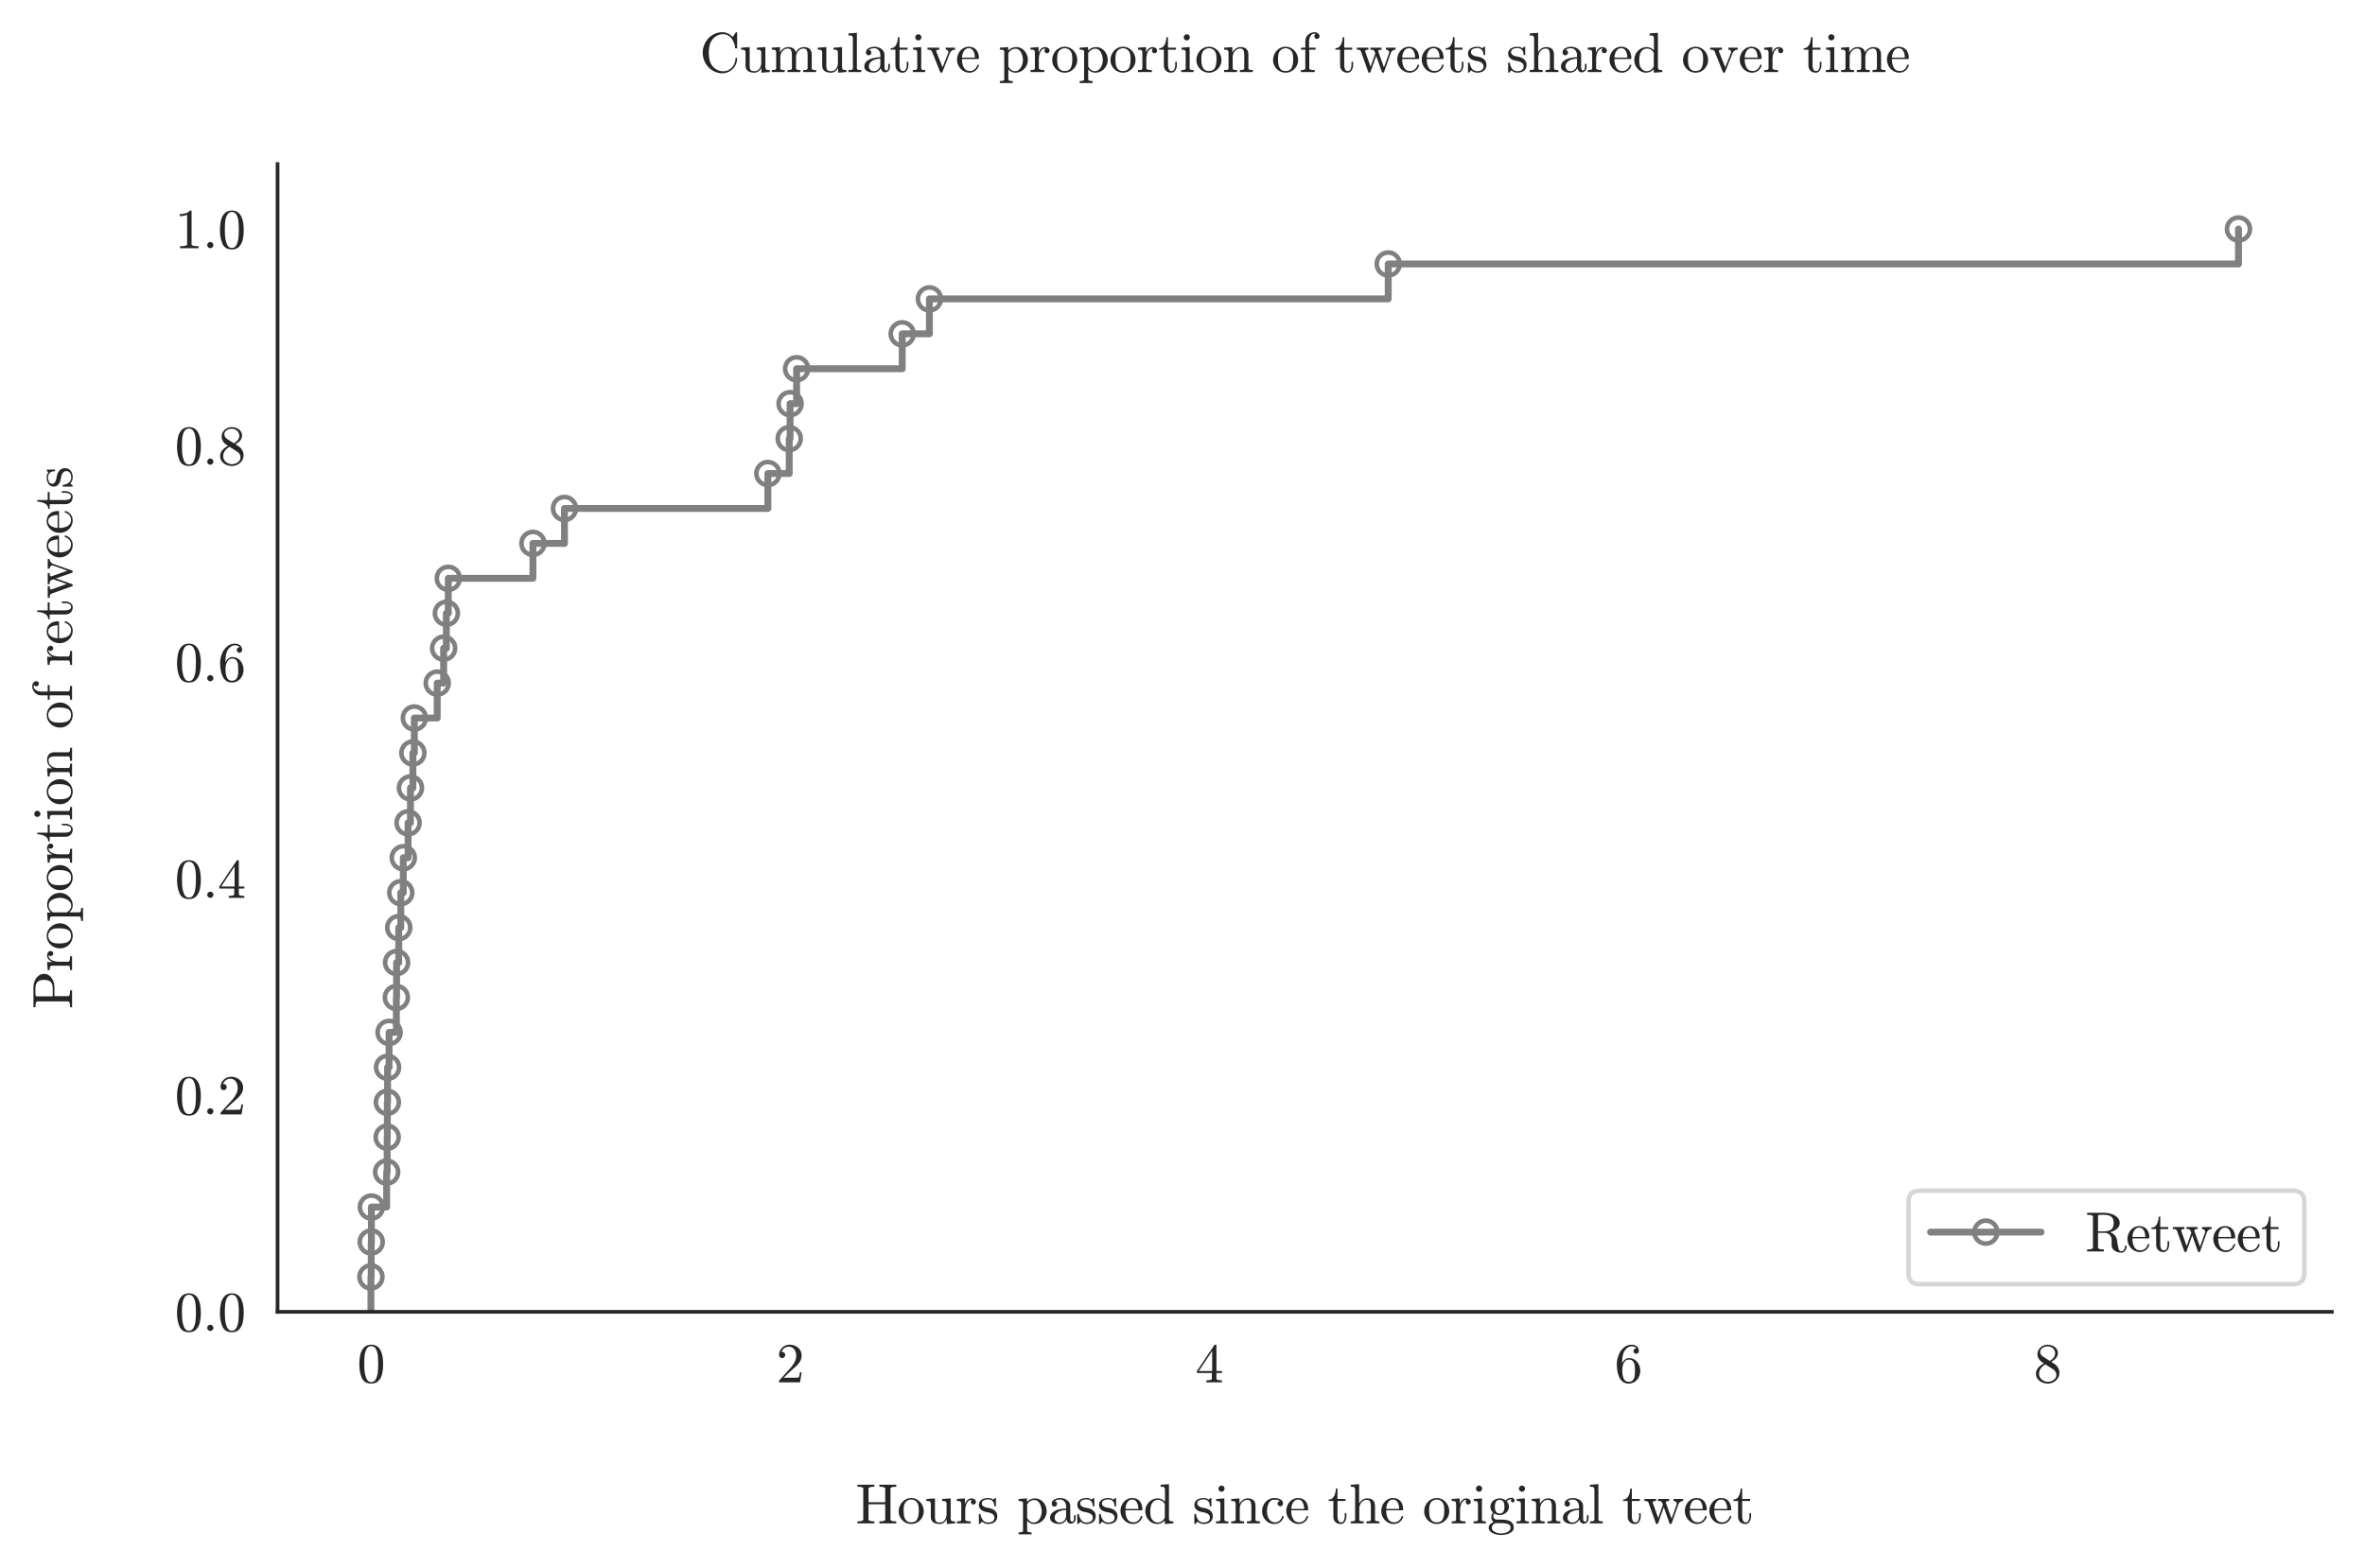 <?xml version="1.0" encoding="utf-8" standalone="no"?>
<!DOCTYPE svg PUBLIC "-//W3C//DTD SVG 1.1//EN"
  "http://www.w3.org/Graphics/SVG/1.1/DTD/svg11.dtd">
<svg xmlns:xlink="http://www.w3.org/1999/xlink" width="513.911pt" height="340.796pt" viewBox="0 0 513.911 340.796" xmlns="http://www.w3.org/2000/svg" version="1.1">
 <defs>
  <style type="text/css">*{stroke-linejoin: round; stroke-linecap: butt}</style>
 </defs>
 <g id="figure_1">
  <g id="patch_1">
   <path d="M 0 340.796 
L 513.911 340.796 
L 513.911 0 
L 0 0 
z
" style="fill: #ffffff"/>
  </g>
  <g id="axes_1">
   <g id="patch_2">
    <path d="M 60.311 285.142 
L 506.711 285.142 
L 506.711 35.662 
L 60.311 35.662 
z
" style="fill: #ffffff"/>
   </g>
   <g id="matplotlib.axis_1">
    <g id="xtick_1">
     <g id="text_1">
      <!-- 0 -->
      <g style="fill: #262626" transform="translate(77.602 300.469) scale(0.12 -0.12)">
       <defs>
        <path id="Cmr10-30" d="M 1600 -141 
Q 816 -141 533 504 
Q 250 1150 250 2041 
Q 250 2597 351 3087 
Q 453 3578 754 3920 
Q 1056 4263 1600 4263 
Q 2022 4263 2290 4056 
Q 2559 3850 2700 3523 
Q 2841 3197 2892 2823 
Q 2944 2450 2944 2041 
Q 2944 1491 2842 1011 
Q 2741 531 2444 195 
Q 2147 -141 1600 -141 
z
M 1600 25 
Q 1956 25 2131 390 
Q 2306 756 2347 1200 
Q 2388 1644 2388 2144 
Q 2388 2625 2347 3031 
Q 2306 3438 2132 3767 
Q 1959 4097 1600 4097 
Q 1238 4097 1063 3765 
Q 888 3434 847 3029 
Q 806 2625 806 2144 
Q 806 1788 823 1472 
Q 841 1156 916 820 
Q 991 484 1158 254 
Q 1325 25 1600 25 
z
" transform="scale(0.016)"/>
       </defs>
       <use xlink:href="#Cmr10-30"/>
      </g>
     </g>
    </g>
    <g id="xtick_2">
     <g id="text_2">
      <!-- 2 -->
      <g style="fill: #262626" transform="translate(168.675 300.469) scale(0.12 -0.12)">
       <defs>
        <path id="Cmr10-32" d="M 319 0 
L 319 172 
Q 319 188 331 206 
L 1325 1306 
Q 1550 1550 1690 1715 
Q 1831 1881 1968 2097 
Q 2106 2313 2186 2536 
Q 2266 2759 2266 3009 
Q 2266 3272 2169 3511 
Q 2072 3750 1880 3894 
Q 1688 4038 1416 4038 
Q 1138 4038 916 3870 
Q 694 3703 603 3438 
Q 628 3444 672 3444 
Q 816 3444 917 3347 
Q 1019 3250 1019 3097 
Q 1019 2950 917 2848 
Q 816 2747 672 2747 
Q 522 2747 420 2851 
Q 319 2956 319 3097 
Q 319 3338 409 3548 
Q 500 3759 670 3923 
Q 841 4088 1055 4175 
Q 1269 4263 1509 4263 
Q 1875 4263 2190 4108 
Q 2506 3953 2690 3670 
Q 2875 3388 2875 3009 
Q 2875 2731 2753 2481 
Q 2631 2231 2440 2026 
Q 2250 1822 1953 1562 
Q 1656 1303 1563 1216 
L 838 519 
L 1453 519 
Q 1906 519 2211 526 
Q 2516 534 2534 550 
Q 2609 631 2688 1141 
L 2875 1141 
L 2694 0 
L 319 0 
z
" transform="scale(0.016)"/>
       </defs>
       <use xlink:href="#Cmr10-32"/>
      </g>
     </g>
    </g>
    <g id="xtick_3">
     <g id="text_3">
      <!-- 4 -->
      <g style="fill: #262626" transform="translate(259.748 300.469) scale(0.12 -0.12)">
       <defs>
        <path id="Cmr10-34" d="M 178 1056 
L 178 1281 
L 2156 4231 
Q 2178 4263 2222 4263 
L 2316 4263 
Q 2388 4263 2388 4191 
L 2388 1281 
L 3016 1281 
L 3016 1056 
L 2388 1056 
L 2388 428 
Q 2388 297 2575 261 
Q 2763 225 3009 225 
L 3009 0 
L 1247 0 
L 1247 225 
Q 1494 225 1681 261 
Q 1869 297 1869 428 
L 1869 1056 
L 178 1056 
z
M 391 1281 
L 1906 1281 
L 1906 3547 
L 391 1281 
z
" transform="scale(0.016)"/>
       </defs>
       <use xlink:href="#Cmr10-34"/>
      </g>
     </g>
    </g>
    <g id="xtick_4">
     <g id="text_4">
      <!-- 6 -->
      <g style="fill: #262626" transform="translate(350.821 300.469) scale(0.12 -0.12)">
       <defs>
        <path id="Cmr10-36" d="M 1600 -141 
Q 1203 -141 937 70 
Q 672 281 526 617 
Q 381 953 325 1322 
Q 269 1691 269 2069 
Q 269 2575 466 3084 
Q 663 3594 1045 3928 
Q 1428 4263 1953 4263 
Q 2172 4263 2361 4180 
Q 2550 4097 2658 3936 
Q 2766 3775 2766 3547 
Q 2766 3416 2677 3327 
Q 2588 3238 2456 3238 
Q 2331 3238 2240 3328 
Q 2150 3419 2150 3547 
Q 2150 3672 2240 3762 
Q 2331 3853 2456 3853 
L 2491 3853 
Q 2409 3969 2261 4023 
Q 2113 4078 1953 4078 
Q 1759 4078 1595 3993 
Q 1431 3909 1300 3765 
Q 1169 3622 1081 3448 
Q 994 3275 945 3053 
Q 897 2831 884 2637 
Q 872 2444 872 2150 
Q 984 2413 1190 2580 
Q 1397 2747 1656 2747 
Q 1941 2747 2175 2631 
Q 2409 2516 2578 2311 
Q 2747 2106 2836 1843 
Q 2925 1581 2925 1313 
Q 2925 938 2758 598 
Q 2591 259 2287 59 
Q 1984 -141 1600 -141 
z
M 1600 63 
Q 1847 63 1997 175 
Q 2147 288 2217 473 
Q 2288 659 2305 848 
Q 2322 1038 2322 1313 
Q 2322 1675 2287 1931 
Q 2253 2188 2100 2383 
Q 1947 2578 1631 2578 
Q 1372 2578 1205 2403 
Q 1038 2228 961 1961 
Q 884 1694 884 1447 
Q 884 1363 891 1319 
Q 891 1309 889 1303 
Q 888 1297 884 1288 
Q 884 1013 940 731 
Q 997 450 1156 256 
Q 1316 63 1600 63 
z
" transform="scale(0.016)"/>
       </defs>
       <use xlink:href="#Cmr10-36"/>
      </g>
     </g>
    </g>
    <g id="xtick_5">
     <g id="text_5">
      <!-- 8 -->
      <g style="fill: #262626" transform="translate(441.894 300.469) scale(0.12 -0.12)">
       <defs>
        <path id="Cmr10-38" d="M 269 972 
Q 269 1356 522 1651 
Q 775 1947 1172 2144 
L 934 2297 
Q 716 2441 578 2680 
Q 441 2919 441 3181 
Q 441 3488 602 3734 
Q 763 3981 1030 4122 
Q 1297 4263 1600 4263 
Q 1884 4263 2148 4147 
Q 2413 4031 2583 3815 
Q 2753 3600 2753 3303 
Q 2753 3088 2651 2903 
Q 2550 2719 2373 2572 
Q 2197 2425 1997 2322 
L 2363 2088 
Q 2616 1922 2770 1653 
Q 2925 1384 2925 1088 
Q 2925 741 2739 456 
Q 2553 172 2247 15 
Q 1941 -141 1600 -141 
Q 1269 -141 961 -6 
Q 653 128 461 383 
Q 269 638 269 972 
z
M 616 972 
Q 616 719 755 509 
Q 894 300 1122 181 
Q 1350 63 1600 63 
Q 1972 63 2275 280 
Q 2578 497 2578 856 
Q 2578 978 2529 1098 
Q 2481 1219 2395 1317 
Q 2309 1416 2203 1478 
L 1344 2034 
Q 1144 1928 976 1765 
Q 809 1603 712 1400 
Q 616 1197 616 972 
z
M 1056 2925 
L 1831 2425 
Q 2100 2581 2272 2803 
Q 2444 3025 2444 3303 
Q 2444 3519 2323 3698 
Q 2203 3878 2009 3978 
Q 1816 4078 1594 4078 
Q 1400 4078 1203 4003 
Q 1006 3928 878 3779 
Q 750 3631 750 3431 
Q 750 3131 1056 2925 
z
" transform="scale(0.016)"/>
       </defs>
       <use xlink:href="#Cmr10-38"/>
      </g>
     </g>
    </g>
    <g id="text_6">
     <!-- Hours passed since the original tweet -->
     <g style="fill: #262626" transform="translate(185.941 331.123) scale(0.12 -0.12)">
      <defs>
       <path id="Cmr10-48" d="M 197 0 
L 197 225 
Q 856 225 856 428 
L 856 3944 
Q 856 4147 197 4147 
L 197 4372 
L 2113 4372 
L 2113 4147 
Q 1453 4147 1453 3944 
L 1453 2388 
L 3341 2388 
L 3341 3944 
Q 3341 4147 2681 4147 
L 2681 4372 
L 4594 4372 
L 4594 4147 
Q 3938 4147 3938 3944 
L 3938 428 
Q 3938 225 4594 225 
L 4594 0 
L 2681 0 
L 2681 225 
Q 3341 225 3341 428 
L 3341 2163 
L 1453 2163 
L 1453 428 
Q 1453 225 2113 225 
L 2113 0 
L 197 0 
z
" transform="scale(0.016)"/>
       <path id="Cmr10-6f" d="M 1600 -72 
Q 1216 -72 887 123 
Q 559 319 368 647 
Q 178 975 178 1363 
Q 178 1656 283 1928 
Q 388 2200 583 2414 
Q 778 2628 1037 2748 
Q 1297 2869 1600 2869 
Q 1994 2869 2317 2661 
Q 2641 2453 2828 2104 
Q 3016 1756 3016 1363 
Q 3016 978 2825 648 
Q 2634 319 2307 123 
Q 1981 -72 1600 -72 
z
M 1600 116 
Q 2113 116 2284 487 
Q 2456 859 2456 1434 
Q 2456 1756 2422 1967 
Q 2388 2178 2272 2350 
Q 2200 2456 2089 2536 
Q 1978 2616 1854 2658 
Q 1731 2700 1600 2700 
Q 1400 2700 1220 2609 
Q 1041 2519 922 2350 
Q 803 2169 770 1951 
Q 738 1734 738 1434 
Q 738 1075 800 789 
Q 863 503 1052 309 
Q 1241 116 1600 116 
z
" transform="scale(0.016)"/>
       <path id="Cmr10-75" d="M 691 763 
L 691 2175 
Q 691 2347 639 2423 
Q 588 2500 491 2517 
Q 394 2534 191 2534 
L 191 2759 
L 1159 2828 
L 1159 763 
Q 1159 513 1195 373 
Q 1231 234 1348 165 
Q 1466 97 1722 97 
Q 2066 97 2269 384 
Q 2472 672 2472 1038 
L 2472 2175 
Q 2472 2347 2419 2423 
Q 2366 2500 2270 2517 
Q 2175 2534 1972 2534 
L 1972 2759 
L 2938 2828 
L 2938 581 
Q 2938 413 2989 336 
Q 3041 259 3137 242 
Q 3234 225 3438 225 
L 3438 0 
L 2491 -72 
L 2491 469 
Q 2372 228 2159 78 
Q 1947 -72 1691 -72 
Q 1231 -72 961 123 
Q 691 319 691 763 
z
" transform="scale(0.016)"/>
       <path id="Cmr10-72" d="M 166 0 
L 166 225 
Q 384 225 525 259 
Q 666 294 666 428 
L 666 2175 
Q 666 2347 614 2423 
Q 563 2500 466 2517 
Q 369 2534 166 2534 
L 166 2759 
L 1081 2828 
L 1081 2203 
Q 1184 2481 1375 2654 
Q 1566 2828 1838 2828 
Q 2028 2828 2178 2715 
Q 2328 2603 2328 2419 
Q 2328 2303 2245 2217 
Q 2163 2131 2041 2131 
Q 1922 2131 1837 2215 
Q 1753 2300 1753 2419 
Q 1753 2591 1875 2663 
L 1838 2663 
Q 1578 2663 1414 2475 
Q 1250 2288 1181 2009 
Q 1113 1731 1113 1478 
L 1113 428 
Q 1113 225 1734 225 
L 1734 0 
L 166 0 
z
" transform="scale(0.016)"/>
       <path id="Cmr10-73" d="M 213 -19 
L 213 1025 
Q 213 1075 269 1075 
L 347 1075 
Q 384 1075 397 1025 
Q 575 97 1259 97 
Q 1563 97 1767 234 
Q 1972 372 1972 659 
Q 1972 866 1812 1011 
Q 1653 1156 1434 1209 
L 1006 1294 
Q 791 1341 614 1437 
Q 438 1534 325 1695 
Q 213 1856 213 2069 
Q 213 2350 361 2529 
Q 509 2709 746 2789 
Q 984 2869 1259 2869 
Q 1588 2869 1831 2694 
L 2016 2853 
Q 2016 2869 2047 2869 
L 2094 2869 
Q 2113 2869 2128 2851 
Q 2144 2834 2144 2816 
L 2144 1978 
Q 2144 1919 2094 1919 
L 2016 1919 
Q 1959 1919 1959 1978 
Q 1959 2313 1773 2516 
Q 1588 2719 1253 2719 
Q 966 2719 755 2612 
Q 544 2506 544 2247 
Q 544 2069 695 1955 
Q 847 1841 1050 1791 
L 1484 1709 
Q 1703 1659 1892 1540 
Q 2081 1422 2192 1240 
Q 2303 1059 2303 831 
Q 2303 600 2223 429 
Q 2144 259 2001 146 
Q 1859 34 1665 -19 
Q 1472 -72 1259 -72 
Q 859 -72 575 197 
L 341 -56 
Q 341 -72 306 -72 
L 269 -72 
Q 213 -72 213 -19 
z
" transform="scale(0.016)"/>
       <path id="Cmr10-20" transform="scale(0.016)"/>
       <path id="Cmr10-70" d="M 166 -1241 
L 166 -1019 
Q 384 -1019 525 -981 
Q 666 -944 666 -813 
L 666 2272 
Q 666 2447 541 2490 
Q 416 2534 166 2534 
L 166 2759 
L 1113 2828 
L 1113 2431 
Q 1288 2625 1520 2726 
Q 1753 2828 2016 2828 
Q 2394 2828 2697 2623 
Q 3000 2419 3170 2086 
Q 3341 1753 3341 1381 
Q 3341 994 3152 659 
Q 2963 325 2636 126 
Q 2309 -72 1919 -72 
Q 1453 -72 1131 306 
L 1131 -813 
Q 1131 -944 1273 -981 
Q 1416 -1019 1631 -1019 
L 1631 -1241 
L 166 -1241 
z
M 1131 622 
Q 1244 394 1444 245 
Q 1644 97 1881 97 
Q 2103 97 2273 215 
Q 2444 334 2559 534 
Q 2675 734 2729 954 
Q 2784 1175 2784 1381 
Q 2784 1638 2692 1936 
Q 2600 2234 2411 2439 
Q 2222 2644 1953 2644 
Q 1694 2644 1476 2511 
Q 1259 2378 1131 2150 
L 1131 622 
z
" transform="scale(0.016)"/>
       <path id="Cmr10-61" d="M 256 628 
Q 256 1009 556 1248 
Q 856 1488 1276 1586 
Q 1697 1684 2075 1684 
L 2075 1947 
Q 2075 2131 1994 2304 
Q 1913 2478 1759 2589 
Q 1606 2700 1422 2700 
Q 997 2700 775 2509 
Q 897 2509 976 2417 
Q 1056 2325 1056 2203 
Q 1056 2075 965 1984 
Q 875 1894 750 1894 
Q 622 1894 531 1984 
Q 441 2075 441 2203 
Q 441 2541 747 2705 
Q 1053 2869 1422 2869 
Q 1681 2869 1943 2758 
Q 2206 2647 2373 2440 
Q 2541 2234 2541 1959 
L 2541 519 
Q 2541 394 2594 289 
Q 2647 184 2759 184 
Q 2866 184 2917 290 
Q 2969 397 2969 519 
L 2969 928 
L 3156 928 
L 3156 519 
Q 3156 375 3081 245 
Q 3006 116 2879 39 
Q 2753 -38 2606 -38 
Q 2419 -38 2283 107 
Q 2147 253 2131 453 
Q 2013 213 1781 70 
Q 1550 -72 1288 -72 
Q 1044 -72 808 0 
Q 572 72 414 226 
Q 256 381 256 628 
z
M 775 628 
Q 775 403 940 250 
Q 1106 97 1331 97 
Q 1538 97 1706 200 
Q 1875 303 1975 481 
Q 2075 659 2075 856 
L 2075 1522 
Q 1784 1522 1479 1426 
Q 1175 1331 975 1128 
Q 775 925 775 628 
z
" transform="scale(0.016)"/>
       <path id="Cmr10-65" d="M 1594 -72 
Q 1203 -72 876 133 
Q 550 338 364 680 
Q 178 1022 178 1403 
Q 178 1778 348 2115 
Q 519 2453 823 2661 
Q 1128 2869 1503 2869 
Q 1797 2869 2014 2770 
Q 2231 2672 2372 2497 
Q 2513 2322 2584 2084 
Q 2656 1847 2656 1563 
Q 2656 1478 2591 1478 
L 738 1478 
L 738 1409 
Q 738 878 952 497 
Q 1166 116 1650 116 
Q 1847 116 2014 203 
Q 2181 291 2304 447 
Q 2428 603 2472 781 
Q 2478 803 2495 820 
Q 2513 838 2534 838 
L 2591 838 
Q 2656 838 2656 756 
Q 2566 394 2266 161 
Q 1966 -72 1594 -72 
z
M 744 1638 
L 2203 1638 
Q 2203 1878 2136 2125 
Q 2069 2372 1912 2536 
Q 1756 2700 1503 2700 
Q 1141 2700 942 2361 
Q 744 2022 744 1638 
z
" transform="scale(0.016)"/>
       <path id="Cmr10-64" d="M 1563 -72 
Q 1184 -72 871 133 
Q 559 338 386 672 
Q 213 1006 213 1381 
Q 213 1769 402 2101 
Q 591 2434 916 2631 
Q 1241 2828 1631 2828 
Q 1866 2828 2075 2729 
Q 2284 2631 2438 2456 
L 2438 3788 
Q 2438 3959 2386 4036 
Q 2334 4113 2239 4130 
Q 2144 4147 1941 4147 
L 1941 4372 
L 2888 4441 
L 2888 581 
Q 2888 413 2939 336 
Q 2991 259 3086 242 
Q 3181 225 3384 225 
L 3384 0 
L 2419 -72 
L 2419 331 
Q 2253 141 2025 34 
Q 1797 -72 1563 -72 
z
M 909 556 
Q 1019 347 1201 222 
Q 1384 97 1600 97 
Q 1866 97 2087 250 
Q 2309 403 2419 647 
L 2419 2181 
Q 2344 2322 2230 2433 
Q 2116 2544 1973 2603 
Q 1831 2663 1672 2663 
Q 1338 2663 1134 2473 
Q 931 2284 850 1990 
Q 769 1697 769 1375 
Q 769 1119 795 928 
Q 822 738 909 556 
z
" transform="scale(0.016)"/>
       <path id="Cmr10-69" d="M 197 0 
L 197 225 
Q 416 225 556 259 
Q 697 294 697 428 
L 697 2175 
Q 697 2422 601 2478 
Q 506 2534 225 2534 
L 225 2759 
L 1147 2828 
L 1147 428 
Q 1147 294 1269 259 
Q 1391 225 1594 225 
L 1594 0 
L 197 0 
z
M 469 3928 
Q 469 4069 575 4175 
Q 681 4281 819 4281 
Q 909 4281 993 4234 
Q 1078 4188 1125 4103 
Q 1172 4019 1172 3928 
Q 1172 3791 1065 3684 
Q 959 3578 819 3578 
Q 681 3578 575 3684 
Q 469 3791 469 3928 
z
" transform="scale(0.016)"/>
       <path id="Cmr10-6e" d="M 191 0 
L 191 225 
Q 409 225 550 259 
Q 691 294 691 428 
L 691 2175 
Q 691 2347 639 2423 
Q 588 2500 491 2517 
Q 394 2534 191 2534 
L 191 2759 
L 1119 2828 
L 1119 2203 
Q 1247 2478 1498 2653 
Q 1750 2828 2047 2828 
Q 2491 2828 2714 2615 
Q 2938 2403 2938 1966 
L 2938 428 
Q 2938 294 3078 259 
Q 3219 225 3438 225 
L 3438 0 
L 1972 0 
L 1972 225 
Q 2191 225 2331 259 
Q 2472 294 2472 428 
L 2472 1947 
Q 2472 2259 2381 2461 
Q 2291 2663 2009 2663 
Q 1638 2663 1398 2366 
Q 1159 2069 1159 1691 
L 1159 428 
Q 1159 294 1300 259 
Q 1441 225 1656 225 
L 1656 0 
L 191 0 
z
" transform="scale(0.016)"/>
       <path id="Cmr10-63" d="M 1594 -72 
Q 1206 -72 890 129 
Q 575 331 394 667 
Q 213 1003 213 1381 
Q 213 1759 392 2106 
Q 572 2453 889 2661 
Q 1206 2869 1594 2869 
Q 1969 2869 2276 2722 
Q 2584 2575 2584 2241 
Q 2584 2116 2495 2023 
Q 2406 1931 2278 1931 
Q 2150 1931 2061 2023 
Q 1972 2116 1972 2241 
Q 1972 2353 2044 2436 
Q 2116 2519 2222 2541 
Q 2000 2681 1600 2681 
Q 1294 2681 1106 2478 
Q 919 2275 844 1975 
Q 769 1675 769 1381 
Q 769 1072 861 783 
Q 953 494 1158 305 
Q 1363 116 1672 116 
Q 1975 116 2187 302 
Q 2400 488 2478 788 
Q 2478 825 2528 825 
L 2606 825 
Q 2625 825 2640 808 
Q 2656 791 2656 769 
L 2656 750 
Q 2559 372 2271 150 
Q 1984 -72 1594 -72 
z
" transform="scale(0.016)"/>
       <path id="Cmr10-74" d="M 653 769 
L 653 2534 
L 122 2534 
L 122 2700 
Q 541 2700 737 3090 
Q 934 3481 934 3938 
L 1119 3938 
L 1119 2759 
L 2022 2759 
L 2022 2534 
L 1119 2534 
L 1119 781 
Q 1119 516 1208 316 
Q 1297 116 1528 116 
Q 1747 116 1844 327 
Q 1941 538 1941 781 
L 1941 1159 
L 2125 1159 
L 2125 769 
Q 2125 569 2051 373 
Q 1978 178 1834 53 
Q 1691 -72 1484 -72 
Q 1100 -72 876 158 
Q 653 388 653 769 
z
" transform="scale(0.016)"/>
       <path id="Cmr10-68" d="M 191 0 
L 191 225 
Q 409 225 550 259 
Q 691 294 691 428 
L 691 3788 
Q 691 3959 639 4036 
Q 588 4113 491 4130 
Q 394 4147 191 4147 
L 191 4372 
L 1141 4441 
L 1141 2241 
Q 1275 2506 1515 2667 
Q 1756 2828 2047 2828 
Q 2491 2828 2714 2615 
Q 2938 2403 2938 1966 
L 2938 428 
Q 2938 294 3078 259 
Q 3219 225 3438 225 
L 3438 0 
L 1972 0 
L 1972 225 
Q 2191 225 2331 259 
Q 2472 294 2472 428 
L 2472 1947 
Q 2472 2259 2381 2461 
Q 2291 2663 2009 2663 
Q 1638 2663 1398 2366 
Q 1159 2069 1159 1691 
L 1159 428 
Q 1159 294 1300 259 
Q 1441 225 1656 225 
L 1656 0 
L 191 0 
z
" transform="scale(0.016)"/>
       <path id="Cmr10-67" d="M 178 -500 
Q 178 -272 343 -101 
Q 509 69 738 141 
Q 609 238 542 384 
Q 475 531 475 697 
Q 475 997 666 1228 
Q 372 1516 372 1888 
Q 372 2088 458 2263 
Q 544 2438 697 2566 
Q 850 2694 1037 2761 
Q 1225 2828 1422 2828 
Q 1803 2828 2106 2606 
Q 2238 2747 2417 2823 
Q 2597 2900 2791 2900 
Q 2928 2900 3015 2801 
Q 3103 2703 3103 2566 
Q 3103 2488 3043 2428 
Q 2984 2369 2906 2369 
Q 2825 2369 2765 2428 
Q 2706 2488 2706 2566 
Q 2706 2684 2784 2731 
Q 2453 2731 2216 2503 
Q 2331 2388 2401 2220 
Q 2472 2053 2472 1888 
Q 2472 1616 2322 1398 
Q 2172 1181 1926 1061 
Q 1681 941 1422 941 
Q 1072 941 781 1131 
Q 691 1006 691 850 
Q 691 681 802 554 
Q 913 428 1081 428 
L 1606 428 
Q 1988 428 2294 359 
Q 2600 291 2808 84 
Q 3016 -122 3016 -500 
Q 3016 -781 2778 -967 
Q 2541 -1153 2211 -1236 
Q 1881 -1319 1600 -1319 
Q 1316 -1319 984 -1236 
Q 653 -1153 415 -967 
Q 178 -781 178 -500 
z
M 538 -500 
Q 538 -716 713 -861 
Q 888 -1006 1134 -1076 
Q 1381 -1147 1600 -1147 
Q 1816 -1147 2062 -1076 
Q 2309 -1006 2482 -861 
Q 2656 -716 2656 -500 
Q 2656 -166 2350 -67 
Q 2044 31 1606 31 
L 1081 31 
Q 934 31 811 -39 
Q 688 -109 613 -236 
Q 538 -363 538 -500 
z
M 1422 1113 
Q 1966 1113 1966 1888 
Q 1966 2222 1850 2439 
Q 1734 2656 1422 2656 
Q 1109 2656 993 2439 
Q 878 2222 878 1888 
Q 878 1675 922 1503 
Q 966 1331 1084 1222 
Q 1203 1113 1422 1113 
z
" transform="scale(0.016)"/>
       <path id="Cmr10-6c" d="M 197 0 
L 197 225 
Q 416 225 556 259 
Q 697 294 697 428 
L 697 3788 
Q 697 3959 645 4036 
Q 594 4113 497 4130 
Q 400 4147 197 4147 
L 197 4372 
L 1147 4441 
L 1147 428 
Q 1147 294 1287 259 
Q 1428 225 1644 225 
L 1644 0 
L 197 0 
z
" transform="scale(0.016)"/>
       <path id="Cmr10-77" d="M 1416 0 
L 588 2328 
Q 531 2469 425 2501 
Q 319 2534 116 2534 
L 116 2759 
L 1434 2759 
L 1434 2534 
Q 1056 2534 1056 2375 
Q 1059 2366 1061 2356 
Q 1063 2347 1063 2328 
L 1678 603 
L 2209 2106 
L 2125 2328 
Q 2075 2469 1965 2501 
Q 1856 2534 1656 2534 
L 1656 2759 
L 2919 2759 
L 2919 2534 
Q 2541 2534 2541 2375 
Q 2541 2350 2547 2328 
L 3188 525 
L 3769 2156 
Q 3781 2206 3781 2247 
Q 3781 2381 3667 2457 
Q 3553 2534 3413 2534 
L 3413 2759 
L 4500 2759 
L 4500 2534 
Q 4306 2534 4167 2432 
Q 4028 2331 3963 2156 
L 3200 0 
Q 3178 -72 3103 -72 
L 3053 -72 
Q 2978 -72 2956 0 
L 2309 1825 
L 1663 0 
Q 1631 -72 1563 -72 
L 1516 -72 
Q 1438 -72 1416 0 
z
" transform="scale(0.016)"/>
      </defs>
      <use xlink:href="#Cmr10-48"/>
      <use xlink:href="#Cmr10-6f" x="75"/>
      <use xlink:href="#Cmr10-75" x="125"/>
      <use xlink:href="#Cmr10-72" x="180.518"/>
      <use xlink:href="#Cmr10-73" x="219.629"/>
      <use xlink:href="#Cmr10-20" x="259.033"/>
      <use xlink:href="#Cmr10-70" x="292.334"/>
      <use xlink:href="#Cmr10-61" x="347.852"/>
      <use xlink:href="#Cmr10-73" x="397.852"/>
      <use xlink:href="#Cmr10-73" x="437.256"/>
      <use xlink:href="#Cmr10-65" x="476.66"/>
      <use xlink:href="#Cmr10-64" x="521.045"/>
      <use xlink:href="#Cmr10-20" x="576.562"/>
      <use xlink:href="#Cmr10-73" x="609.863"/>
      <use xlink:href="#Cmr10-69" x="649.268"/>
      <use xlink:href="#Cmr10-6e" x="676.953"/>
      <use xlink:href="#Cmr10-63" x="732.471"/>
      <use xlink:href="#Cmr10-65" x="776.855"/>
      <use xlink:href="#Cmr10-20" x="821.24"/>
      <use xlink:href="#Cmr10-74" x="854.541"/>
      <use xlink:href="#Cmr10-68" x="893.359"/>
      <use xlink:href="#Cmr10-65" x="948.877"/>
      <use xlink:href="#Cmr10-20" x="993.262"/>
      <use xlink:href="#Cmr10-6f" x="1026.562"/>
      <use xlink:href="#Cmr10-72" x="1076.562"/>
      <use xlink:href="#Cmr10-69" x="1115.674"/>
      <use xlink:href="#Cmr10-67" x="1143.359"/>
      <use xlink:href="#Cmr10-69" x="1193.359"/>
      <use xlink:href="#Cmr10-6e" x="1221.045"/>
      <use xlink:href="#Cmr10-61" x="1276.562"/>
      <use xlink:href="#Cmr10-6c" x="1326.562"/>
      <use xlink:href="#Cmr10-20" x="1354.248"/>
      <use xlink:href="#Cmr10-74" x="1387.549"/>
      <use xlink:href="#Cmr10-77" x="1426.367"/>
      <use xlink:href="#Cmr10-65" x="1498.584"/>
      <use xlink:href="#Cmr10-65" x="1542.969"/>
      <use xlink:href="#Cmr10-74" x="1587.354"/>
     </g>
    </g>
   </g>
   <g id="matplotlib.axis_2">
    <g id="ytick_1">
     <g id="text_7">
      <!-- 0.0 -->
      <g style="fill: #262626" transform="translate(37.989 289.305) scale(0.12 -0.12)">
       <defs>
        <path id="Cmr10-2e" d="M 538 353 
Q 538 497 644 600 
Q 750 703 891 703 
Q 978 703 1062 656 
Q 1147 609 1194 525 
Q 1241 441 1241 353 
Q 1241 213 1137 106 
Q 1034 0 891 0 
Q 750 0 644 106 
Q 538 213 538 353 
z
" transform="scale(0.016)"/>
       </defs>
       <use xlink:href="#Cmr10-30"/>
       <use xlink:href="#Cmr10-2e" x="50"/>
       <use xlink:href="#Cmr10-30" x="77.686"/>
      </g>
     </g>
    </g>
    <g id="ytick_2">
     <g id="text_8">
      <!-- 0.2 -->
      <g style="fill: #262626" transform="translate(37.989 242.234) scale(0.12 -0.12)">
       <use xlink:href="#Cmr10-30"/>
       <use xlink:href="#Cmr10-2e" x="50"/>
       <use xlink:href="#Cmr10-32" x="77.686"/>
      </g>
     </g>
    </g>
    <g id="ytick_3">
     <g id="text_9">
      <!-- 0.4 -->
      <g style="fill: #262626" transform="translate(37.989 195.162) scale(0.12 -0.12)">
       <use xlink:href="#Cmr10-30"/>
       <use xlink:href="#Cmr10-2e" x="50"/>
       <use xlink:href="#Cmr10-34" x="77.686"/>
      </g>
     </g>
    </g>
    <g id="ytick_4">
     <g id="text_10">
      <!-- 0.6 -->
      <g style="fill: #262626" transform="translate(37.989 148.09) scale(0.12 -0.12)">
       <use xlink:href="#Cmr10-30"/>
       <use xlink:href="#Cmr10-2e" x="50"/>
       <use xlink:href="#Cmr10-36" x="77.686"/>
      </g>
     </g>
    </g>
    <g id="ytick_5">
     <g id="text_11">
      <!-- 0.8 -->
      <g style="fill: #262626" transform="translate(37.989 101.019) scale(0.12 -0.12)">
       <use xlink:href="#Cmr10-30"/>
       <use xlink:href="#Cmr10-2e" x="50"/>
       <use xlink:href="#Cmr10-38" x="77.686"/>
      </g>
     </g>
    </g>
    <g id="ytick_6">
     <g id="text_12">
      <!-- 1.0 -->
      <g style="fill: #262626" transform="translate(37.989 53.947) scale(0.12 -0.12)">
       <defs>
        <path id="Cmr10-31" d="M 594 0 
L 594 225 
Q 1394 225 1394 428 
L 1394 3788 
Q 1063 3628 556 3628 
L 556 3853 
Q 1341 3853 1741 4263 
L 1831 4263 
Q 1853 4263 1873 4245 
Q 1894 4228 1894 4206 
L 1894 428 
Q 1894 225 2694 225 
L 2694 0 
L 594 0 
z
" transform="scale(0.016)"/>
       </defs>
       <use xlink:href="#Cmr10-31"/>
       <use xlink:href="#Cmr10-2e" x="50"/>
       <use xlink:href="#Cmr10-30" x="77.686"/>
      </g>
     </g>
    </g>
    <g id="text_13">
     <!-- Proportion of retweets -->
     <g style="fill: #262626" transform="translate(15.662 219.346) rotate(-90) scale(0.12 -0.12)">
      <defs>
       <path id="Cmr10-50" d="M 213 0 
L 213 225 
Q 872 225 872 428 
L 872 3944 
Q 872 4147 213 4147 
L 213 4372 
L 2491 4372 
Q 2841 4372 3191 4228 
Q 3541 4084 3767 3809 
Q 3994 3534 3994 3169 
Q 3994 2813 3766 2544 
Q 3538 2275 3191 2136 
Q 2844 1997 2491 1997 
L 1466 1997 
L 1466 428 
Q 1466 225 2125 225 
L 2125 0 
L 213 0 
z
M 1447 2188 
L 2316 2188 
Q 2669 2188 2887 2289 
Q 3106 2391 3207 2605 
Q 3309 2819 3309 3169 
Q 3309 3691 3079 3919 
Q 2850 4147 2316 4147 
L 1772 4147 
Q 1656 4147 1592 4137 
Q 1528 4128 1487 4083 
Q 1447 4038 1447 3944 
L 1447 2188 
z
" transform="scale(0.016)"/>
       <path id="Cmr10-66" d="M 206 0 
L 206 225 
Q 422 225 562 259 
Q 703 294 703 428 
L 703 2534 
L 213 2534 
L 213 2759 
L 703 2759 
L 703 3525 
Q 703 3731 789 3911 
Q 875 4091 1020 4225 
Q 1166 4359 1355 4436 
Q 1544 4513 1747 4513 
Q 1963 4513 2136 4384 
Q 2309 4256 2309 4044 
Q 2309 3922 2226 3839 
Q 2144 3756 2022 3756 
Q 1900 3756 1814 3839 
Q 1728 3922 1728 4044 
Q 1728 4244 1900 4313 
Q 1797 4347 1716 4347 
Q 1528 4347 1395 4214 
Q 1263 4081 1197 3890 
Q 1131 3700 1131 3513 
L 1131 2759 
L 1869 2759 
L 1869 2534 
L 1153 2534 
L 1153 428 
Q 1153 297 1340 261 
Q 1528 225 1772 225 
L 1772 0 
L 206 0 
z
" transform="scale(0.016)"/>
      </defs>
      <use xlink:href="#Cmr10-50"/>
      <use xlink:href="#Cmr10-72" x="68.018"/>
      <use xlink:href="#Cmr10-6f" x="107.129"/>
      <use xlink:href="#Cmr10-70" x="157.129"/>
      <use xlink:href="#Cmr10-6f" x="212.646"/>
      <use xlink:href="#Cmr10-72" x="262.646"/>
      <use xlink:href="#Cmr10-74" x="301.758"/>
      <use xlink:href="#Cmr10-69" x="340.576"/>
      <use xlink:href="#Cmr10-6f" x="368.262"/>
      <use xlink:href="#Cmr10-6e" x="418.262"/>
      <use xlink:href="#Cmr10-20" x="473.779"/>
      <use xlink:href="#Cmr10-6f" x="507.08"/>
      <use xlink:href="#Cmr10-66" x="557.08"/>
      <use xlink:href="#Cmr10-20" x="587.598"/>
      <use xlink:href="#Cmr10-72" x="620.898"/>
      <use xlink:href="#Cmr10-65" x="660.01"/>
      <use xlink:href="#Cmr10-74" x="704.395"/>
      <use xlink:href="#Cmr10-77" x="743.213"/>
      <use xlink:href="#Cmr10-65" x="815.43"/>
      <use xlink:href="#Cmr10-65" x="859.814"/>
      <use xlink:href="#Cmr10-74" x="904.199"/>
      <use xlink:href="#Cmr10-73" x="943.018"/>
     </g>
    </g>
   </g>
   <g id="line2d_1">
    <path d="M 80.602 285.142 
L 80.602 277.55 
L 80.665 277.55 
L 80.665 269.957 
L 80.703 269.957 
L 80.703 262.365 
L 84.017 262.365 
L 84.017 254.773 
L 84.131 254.773 
L 84.131 247.181 
L 84.169 247.181 
L 84.169 239.589 
L 84.22 239.589 
L 84.22 231.996 
L 84.549 231.996 
L 84.549 224.404 
L 86.13 224.404 
L 86.13 216.812 
L 86.18 216.812 
L 86.18 209.22 
L 86.648 209.22 
L 86.648 201.628 
L 87.091 201.628 
L 87.091 194.035 
L 87.635 194.035 
L 87.635 186.443 
L 88.672 186.443 
L 88.672 178.851 
L 89.191 178.851 
L 89.191 171.259 
L 89.722 171.259 
L 89.722 163.667 
L 90.038 163.667 
L 90.038 156.074 
L 95.009 156.074 
L 95.009 148.482 
L 96.401 148.482 
L 96.401 140.89 
L 96.995 140.89 
L 96.995 133.298 
L 97.413 133.298 
L 97.413 125.705 
L 115.804 125.705 
L 115.804 118.113 
L 122.66 118.113 
L 122.66 110.521 
L 166.856 110.521 
L 166.856 102.929 
L 171.498 102.929 
L 171.498 95.337 
L 171.688 95.337 
L 171.688 87.744 
L 173.104 87.744 
L 173.104 80.152 
L 196.05 80.152 
L 196.05 72.56 
L 201.957 72.56 
L 201.957 64.968 
L 301.656 64.968 
L 301.656 57.376 
L 486.42 57.376 
L 486.42 49.783 
" clip-path="url(#p398333f87c)" style="fill: none; stroke: #808080; stroke-width: 1.5; stroke-linecap: round"/>
    <defs>
     <path id="m20a4292880" d="M 0 2.5 
C 0.663 2.5 1.299 2.237 1.768 1.768 
C 2.237 1.299 2.5 0.663 2.5 0 
C 2.5 -0.663 2.237 -1.299 1.768 -1.768 
C 1.299 -2.237 0.663 -2.5 0 -2.5 
C -0.663 -2.5 -1.299 -2.237 -1.768 -1.768 
C -2.237 -1.299 -2.5 -0.663 -2.5 0 
C -2.5 0.663 -2.237 1.299 -1.768 1.768 
C -1.299 2.237 -0.663 2.5 0 2.5 
z
" style="stroke: #808080"/>
    </defs>
    <g clip-path="url(#p398333f87c)">
     <use xlink:href="#m20a4292880" x="80.602" y="277.55" style="fill-opacity: 0; stroke: #808080"/>
     <use xlink:href="#m20a4292880" x="80.665" y="269.957" style="fill-opacity: 0; stroke: #808080"/>
     <use xlink:href="#m20a4292880" x="80.703" y="262.365" style="fill-opacity: 0; stroke: #808080"/>
     <use xlink:href="#m20a4292880" x="84.017" y="254.773" style="fill-opacity: 0; stroke: #808080"/>
     <use xlink:href="#m20a4292880" x="84.131" y="247.181" style="fill-opacity: 0; stroke: #808080"/>
     <use xlink:href="#m20a4292880" x="84.169" y="239.589" style="fill-opacity: 0; stroke: #808080"/>
     <use xlink:href="#m20a4292880" x="84.22" y="231.996" style="fill-opacity: 0; stroke: #808080"/>
     <use xlink:href="#m20a4292880" x="84.549" y="224.404" style="fill-opacity: 0; stroke: #808080"/>
     <use xlink:href="#m20a4292880" x="86.13" y="216.812" style="fill-opacity: 0; stroke: #808080"/>
     <use xlink:href="#m20a4292880" x="86.18" y="209.22" style="fill-opacity: 0; stroke: #808080"/>
     <use xlink:href="#m20a4292880" x="86.648" y="201.628" style="fill-opacity: 0; stroke: #808080"/>
     <use xlink:href="#m20a4292880" x="87.091" y="194.035" style="fill-opacity: 0; stroke: #808080"/>
     <use xlink:href="#m20a4292880" x="87.635" y="186.443" style="fill-opacity: 0; stroke: #808080"/>
     <use xlink:href="#m20a4292880" x="88.672" y="178.851" style="fill-opacity: 0; stroke: #808080"/>
     <use xlink:href="#m20a4292880" x="89.191" y="171.259" style="fill-opacity: 0; stroke: #808080"/>
     <use xlink:href="#m20a4292880" x="89.722" y="163.667" style="fill-opacity: 0; stroke: #808080"/>
     <use xlink:href="#m20a4292880" x="90.038" y="156.074" style="fill-opacity: 0; stroke: #808080"/>
     <use xlink:href="#m20a4292880" x="95.009" y="148.482" style="fill-opacity: 0; stroke: #808080"/>
     <use xlink:href="#m20a4292880" x="96.401" y="140.89" style="fill-opacity: 0; stroke: #808080"/>
     <use xlink:href="#m20a4292880" x="96.995" y="133.298" style="fill-opacity: 0; stroke: #808080"/>
     <use xlink:href="#m20a4292880" x="97.413" y="125.705" style="fill-opacity: 0; stroke: #808080"/>
     <use xlink:href="#m20a4292880" x="115.804" y="118.113" style="fill-opacity: 0; stroke: #808080"/>
     <use xlink:href="#m20a4292880" x="122.66" y="110.521" style="fill-opacity: 0; stroke: #808080"/>
     <use xlink:href="#m20a4292880" x="166.856" y="102.929" style="fill-opacity: 0; stroke: #808080"/>
     <use xlink:href="#m20a4292880" x="171.498" y="95.337" style="fill-opacity: 0; stroke: #808080"/>
     <use xlink:href="#m20a4292880" x="171.688" y="87.744" style="fill-opacity: 0; stroke: #808080"/>
     <use xlink:href="#m20a4292880" x="173.104" y="80.152" style="fill-opacity: 0; stroke: #808080"/>
     <use xlink:href="#m20a4292880" x="196.05" y="72.56" style="fill-opacity: 0; stroke: #808080"/>
     <use xlink:href="#m20a4292880" x="201.957" y="64.968" style="fill-opacity: 0; stroke: #808080"/>
     <use xlink:href="#m20a4292880" x="301.656" y="57.376" style="fill-opacity: 0; stroke: #808080"/>
     <use xlink:href="#m20a4292880" x="486.42" y="49.783" style="fill-opacity: 0; stroke: #808080"/>
    </g>
   </g>
   <g id="patch_3">
    <path d="M 60.311 285.142 
L 60.311 35.662 
" style="fill: none; stroke: #262626; stroke-width: 0.8; stroke-linejoin: miter; stroke-linecap: square"/>
   </g>
   <g id="patch_4">
    <path d="M 60.311 285.142 
L 506.711 285.142 
" style="fill: none; stroke: #262626; stroke-width: 0.8; stroke-linejoin: miter; stroke-linecap: square"/>
   </g>
   <g id="text_14">
    <!-- Cumulative proportion of tweets shared over time -->
    <g style="fill: #262626" transform="translate(152.008 15.662) scale(0.12 -0.12)">
     <defs>
      <path id="Cmr10-43" d="M 1459 684 
Q 1678 406 2006 245 
Q 2334 84 2688 84 
Q 2984 84 3237 201 
Q 3491 319 3680 528 
Q 3869 738 3970 1003 
Q 4072 1269 4072 1563 
Q 4072 1613 4128 1613 
L 4206 1613 
Q 4256 1613 4256 1550 
Q 4256 1216 4128 905 
Q 4000 594 3765 358 
Q 3531 122 3226 -9 
Q 2922 -141 2591 -141 
Q 2131 -141 1720 45 
Q 1309 231 1004 554 
Q 700 878 529 1303 
Q 359 1728 359 2188 
Q 359 2647 529 3072 
Q 700 3497 1004 3822 
Q 1309 4147 1720 4330 
Q 2131 4513 2591 4513 
Q 2919 4513 3219 4370 
Q 3519 4228 3744 3969 
L 4116 4494 
Q 4153 4513 4159 4513 
L 4206 4513 
Q 4225 4513 4240 4497 
Q 4256 4481 4256 4459 
L 4256 2731 
Q 4256 2675 4206 2675 
L 4091 2675 
Q 4031 2675 4031 2731 
Q 4031 2916 3957 3144 
Q 3884 3372 3770 3576 
Q 3656 3781 3506 3938 
Q 3147 4288 2681 4288 
Q 2328 4288 2004 4128 
Q 1681 3969 1459 3688 
Q 1225 3388 1134 3005 
Q 1044 2622 1044 2188 
Q 1044 1753 1134 1368 
Q 1225 984 1459 684 
z
" transform="scale(0.016)"/>
      <path id="Cmr10-6d" d="M 191 0 
L 191 225 
Q 409 225 550 259 
Q 691 294 691 428 
L 691 2175 
Q 691 2347 639 2423 
Q 588 2500 491 2517 
Q 394 2534 191 2534 
L 191 2759 
L 1119 2828 
L 1119 2203 
Q 1247 2478 1498 2653 
Q 1750 2828 2047 2828 
Q 2784 2828 2913 2228 
Q 3041 2497 3287 2662 
Q 3534 2828 3828 2828 
Q 4119 2828 4317 2734 
Q 4516 2641 4616 2448 
Q 4716 2256 4716 1966 
L 4716 428 
Q 4716 294 4858 259 
Q 5000 225 5216 225 
L 5216 0 
L 3750 0 
L 3750 225 
Q 3969 225 4109 259 
Q 4250 294 4250 428 
L 4250 1947 
Q 4250 2269 4159 2466 
Q 4069 2663 3788 2663 
Q 3419 2663 3178 2366 
Q 2938 2069 2938 1691 
L 2938 428 
Q 2938 294 3078 259 
Q 3219 225 3438 225 
L 3438 0 
L 1972 0 
L 1972 225 
Q 2191 225 2331 259 
Q 2472 294 2472 428 
L 2472 1947 
Q 2472 2259 2381 2461 
Q 2291 2663 2009 2663 
Q 1638 2663 1398 2366 
Q 1159 2069 1159 1691 
L 1159 428 
Q 1159 294 1300 259 
Q 1441 225 1656 225 
L 1656 0 
L 191 0 
z
" transform="scale(0.016)"/>
      <path id="Cmr10-76" d="M 1563 0 
L 628 2350 
Q 569 2469 445 2501 
Q 322 2534 122 2534 
L 122 2759 
L 1466 2759 
L 1466 2534 
Q 1106 2534 1106 2381 
Q 1106 2356 1113 2344 
L 1831 538 
L 2478 2169 
Q 2497 2219 2497 2272 
Q 2497 2394 2405 2464 
Q 2313 2534 2188 2534 
L 2188 2759 
L 3250 2759 
L 3250 2534 
Q 3053 2534 2904 2443 
Q 2756 2353 2675 2175 
L 1813 0 
Q 1788 -72 1709 -72 
L 1663 -72 
Q 1584 -72 1563 0 
z
" transform="scale(0.016)"/>
     </defs>
     <use xlink:href="#Cmr10-43"/>
     <use xlink:href="#Cmr10-75" x="72.217"/>
     <use xlink:href="#Cmr10-6d" x="127.734"/>
     <use xlink:href="#Cmr10-75" x="211.035"/>
     <use xlink:href="#Cmr10-6c" x="266.553"/>
     <use xlink:href="#Cmr10-61" x="294.238"/>
     <use xlink:href="#Cmr10-74" x="344.238"/>
     <use xlink:href="#Cmr10-69" x="383.057"/>
     <use xlink:href="#Cmr10-76" x="410.742"/>
     <use xlink:href="#Cmr10-65" x="463.428"/>
     <use xlink:href="#Cmr10-20" x="507.812"/>
     <use xlink:href="#Cmr10-70" x="541.113"/>
     <use xlink:href="#Cmr10-72" x="596.631"/>
     <use xlink:href="#Cmr10-6f" x="635.742"/>
     <use xlink:href="#Cmr10-70" x="685.742"/>
     <use xlink:href="#Cmr10-6f" x="741.26"/>
     <use xlink:href="#Cmr10-72" x="791.26"/>
     <use xlink:href="#Cmr10-74" x="830.371"/>
     <use xlink:href="#Cmr10-69" x="869.189"/>
     <use xlink:href="#Cmr10-6f" x="896.875"/>
     <use xlink:href="#Cmr10-6e" x="946.875"/>
     <use xlink:href="#Cmr10-20" x="1002.393"/>
     <use xlink:href="#Cmr10-6f" x="1035.693"/>
     <use xlink:href="#Cmr10-66" x="1085.693"/>
     <use xlink:href="#Cmr10-20" x="1116.211"/>
     <use xlink:href="#Cmr10-74" x="1149.512"/>
     <use xlink:href="#Cmr10-77" x="1188.33"/>
     <use xlink:href="#Cmr10-65" x="1260.547"/>
     <use xlink:href="#Cmr10-65" x="1304.932"/>
     <use xlink:href="#Cmr10-74" x="1349.316"/>
     <use xlink:href="#Cmr10-73" x="1388.135"/>
     <use xlink:href="#Cmr10-20" x="1427.539"/>
     <use xlink:href="#Cmr10-73" x="1460.84"/>
     <use xlink:href="#Cmr10-68" x="1500.244"/>
     <use xlink:href="#Cmr10-61" x="1555.762"/>
     <use xlink:href="#Cmr10-72" x="1605.762"/>
     <use xlink:href="#Cmr10-65" x="1644.873"/>
     <use xlink:href="#Cmr10-64" x="1689.258"/>
     <use xlink:href="#Cmr10-20" x="1744.775"/>
     <use xlink:href="#Cmr10-6f" x="1778.076"/>
     <use xlink:href="#Cmr10-76" x="1828.076"/>
     <use xlink:href="#Cmr10-65" x="1880.762"/>
     <use xlink:href="#Cmr10-72" x="1925.146"/>
     <use xlink:href="#Cmr10-20" x="1964.258"/>
     <use xlink:href="#Cmr10-74" x="1997.559"/>
     <use xlink:href="#Cmr10-69" x="2036.377"/>
     <use xlink:href="#Cmr10-6d" x="2064.062"/>
     <use xlink:href="#Cmr10-65" x="2147.363"/>
    </g>
   </g>
   <g id="legend_1">
    <g id="patch_5">
     <path d="M 417.12 279.142 
L 498.311 279.142 
Q 500.711 279.142 500.711 276.742 
L 500.711 261.215 
Q 500.711 258.815 498.311 258.815 
L 417.12 258.815 
Q 414.72 258.815 414.72 261.215 
L 414.72 276.742 
Q 414.72 279.142 417.12 279.142 
z
" style="fill: #ffffff; opacity: 0.8; stroke: #cccccc; stroke-linejoin: miter"/>
    </g>
    <g id="line2d_2">
     <path d="M 419.52 267.815 
L 431.52 267.815 
L 431.52 267.815 
L 443.52 267.815 
L 443.52 267.815 
" style="fill: none; stroke: #808080; stroke-width: 1.5; stroke-linecap: round"/>
     <g>
      <use xlink:href="#m20a4292880" x="431.52" y="267.815" style="fill-opacity: 0; stroke: #808080"/>
     </g>
    </g>
    <g id="text_15">
     <!-- Retweet -->
     <g style="fill: #262626" transform="translate(453.12 272.015) scale(0.12 -0.12)">
      <defs>
       <path id="Cmr10-52" d="M 213 0 
L 213 225 
Q 872 225 872 428 
L 872 3944 
Q 872 4147 213 4147 
L 213 4372 
L 2222 4372 
Q 2581 4372 2976 4242 
Q 3372 4113 3637 3847 
Q 3903 3581 3903 3213 
Q 3903 2944 3742 2733 
Q 3581 2522 3329 2380 
Q 3078 2238 2816 2175 
Q 3103 2075 3318 1856 
Q 3534 1638 3578 1356 
L 3669 788 
Q 3731 403 3800 214 
Q 3869 25 4103 25 
Q 4303 25 4401 211 
Q 4500 397 4500 616 
Q 4500 638 4520 655 
Q 4541 672 4563 672 
L 4622 672 
Q 4684 672 4684 588 
Q 4684 413 4615 245 
Q 4547 78 4417 -31 
Q 4288 -141 4109 -141 
Q 3647 -141 3314 89 
Q 2981 319 2981 763 
L 2981 1331 
Q 2981 1650 2759 1878 
Q 2538 2106 2216 2106 
L 1447 2106 
L 1447 428 
Q 1447 225 2106 225 
L 2106 0 
L 213 0 
z
M 1447 2272 
L 2131 2272 
Q 2663 2272 2941 2486 
Q 3219 2700 3219 3213 
Q 3219 3722 2944 3934 
Q 2669 4147 2131 4147 
L 1772 4147 
Q 1656 4147 1592 4137 
Q 1528 4128 1487 4083 
Q 1447 4038 1447 3944 
L 1447 2272 
z
" transform="scale(0.016)"/>
      </defs>
      <use xlink:href="#Cmr10-52"/>
      <use xlink:href="#Cmr10-65" x="73.584"/>
      <use xlink:href="#Cmr10-74" x="117.969"/>
      <use xlink:href="#Cmr10-77" x="156.787"/>
      <use xlink:href="#Cmr10-65" x="229.004"/>
      <use xlink:href="#Cmr10-65" x="273.389"/>
      <use xlink:href="#Cmr10-74" x="317.773"/>
     </g>
    </g>
   </g>
  </g>
 </g>
 <defs>
  <clipPath id="p398333f87c">
   <rect x="60.311" y="35.662" width="446.4" height="249.48"/>
  </clipPath>
 </defs>
</svg>

